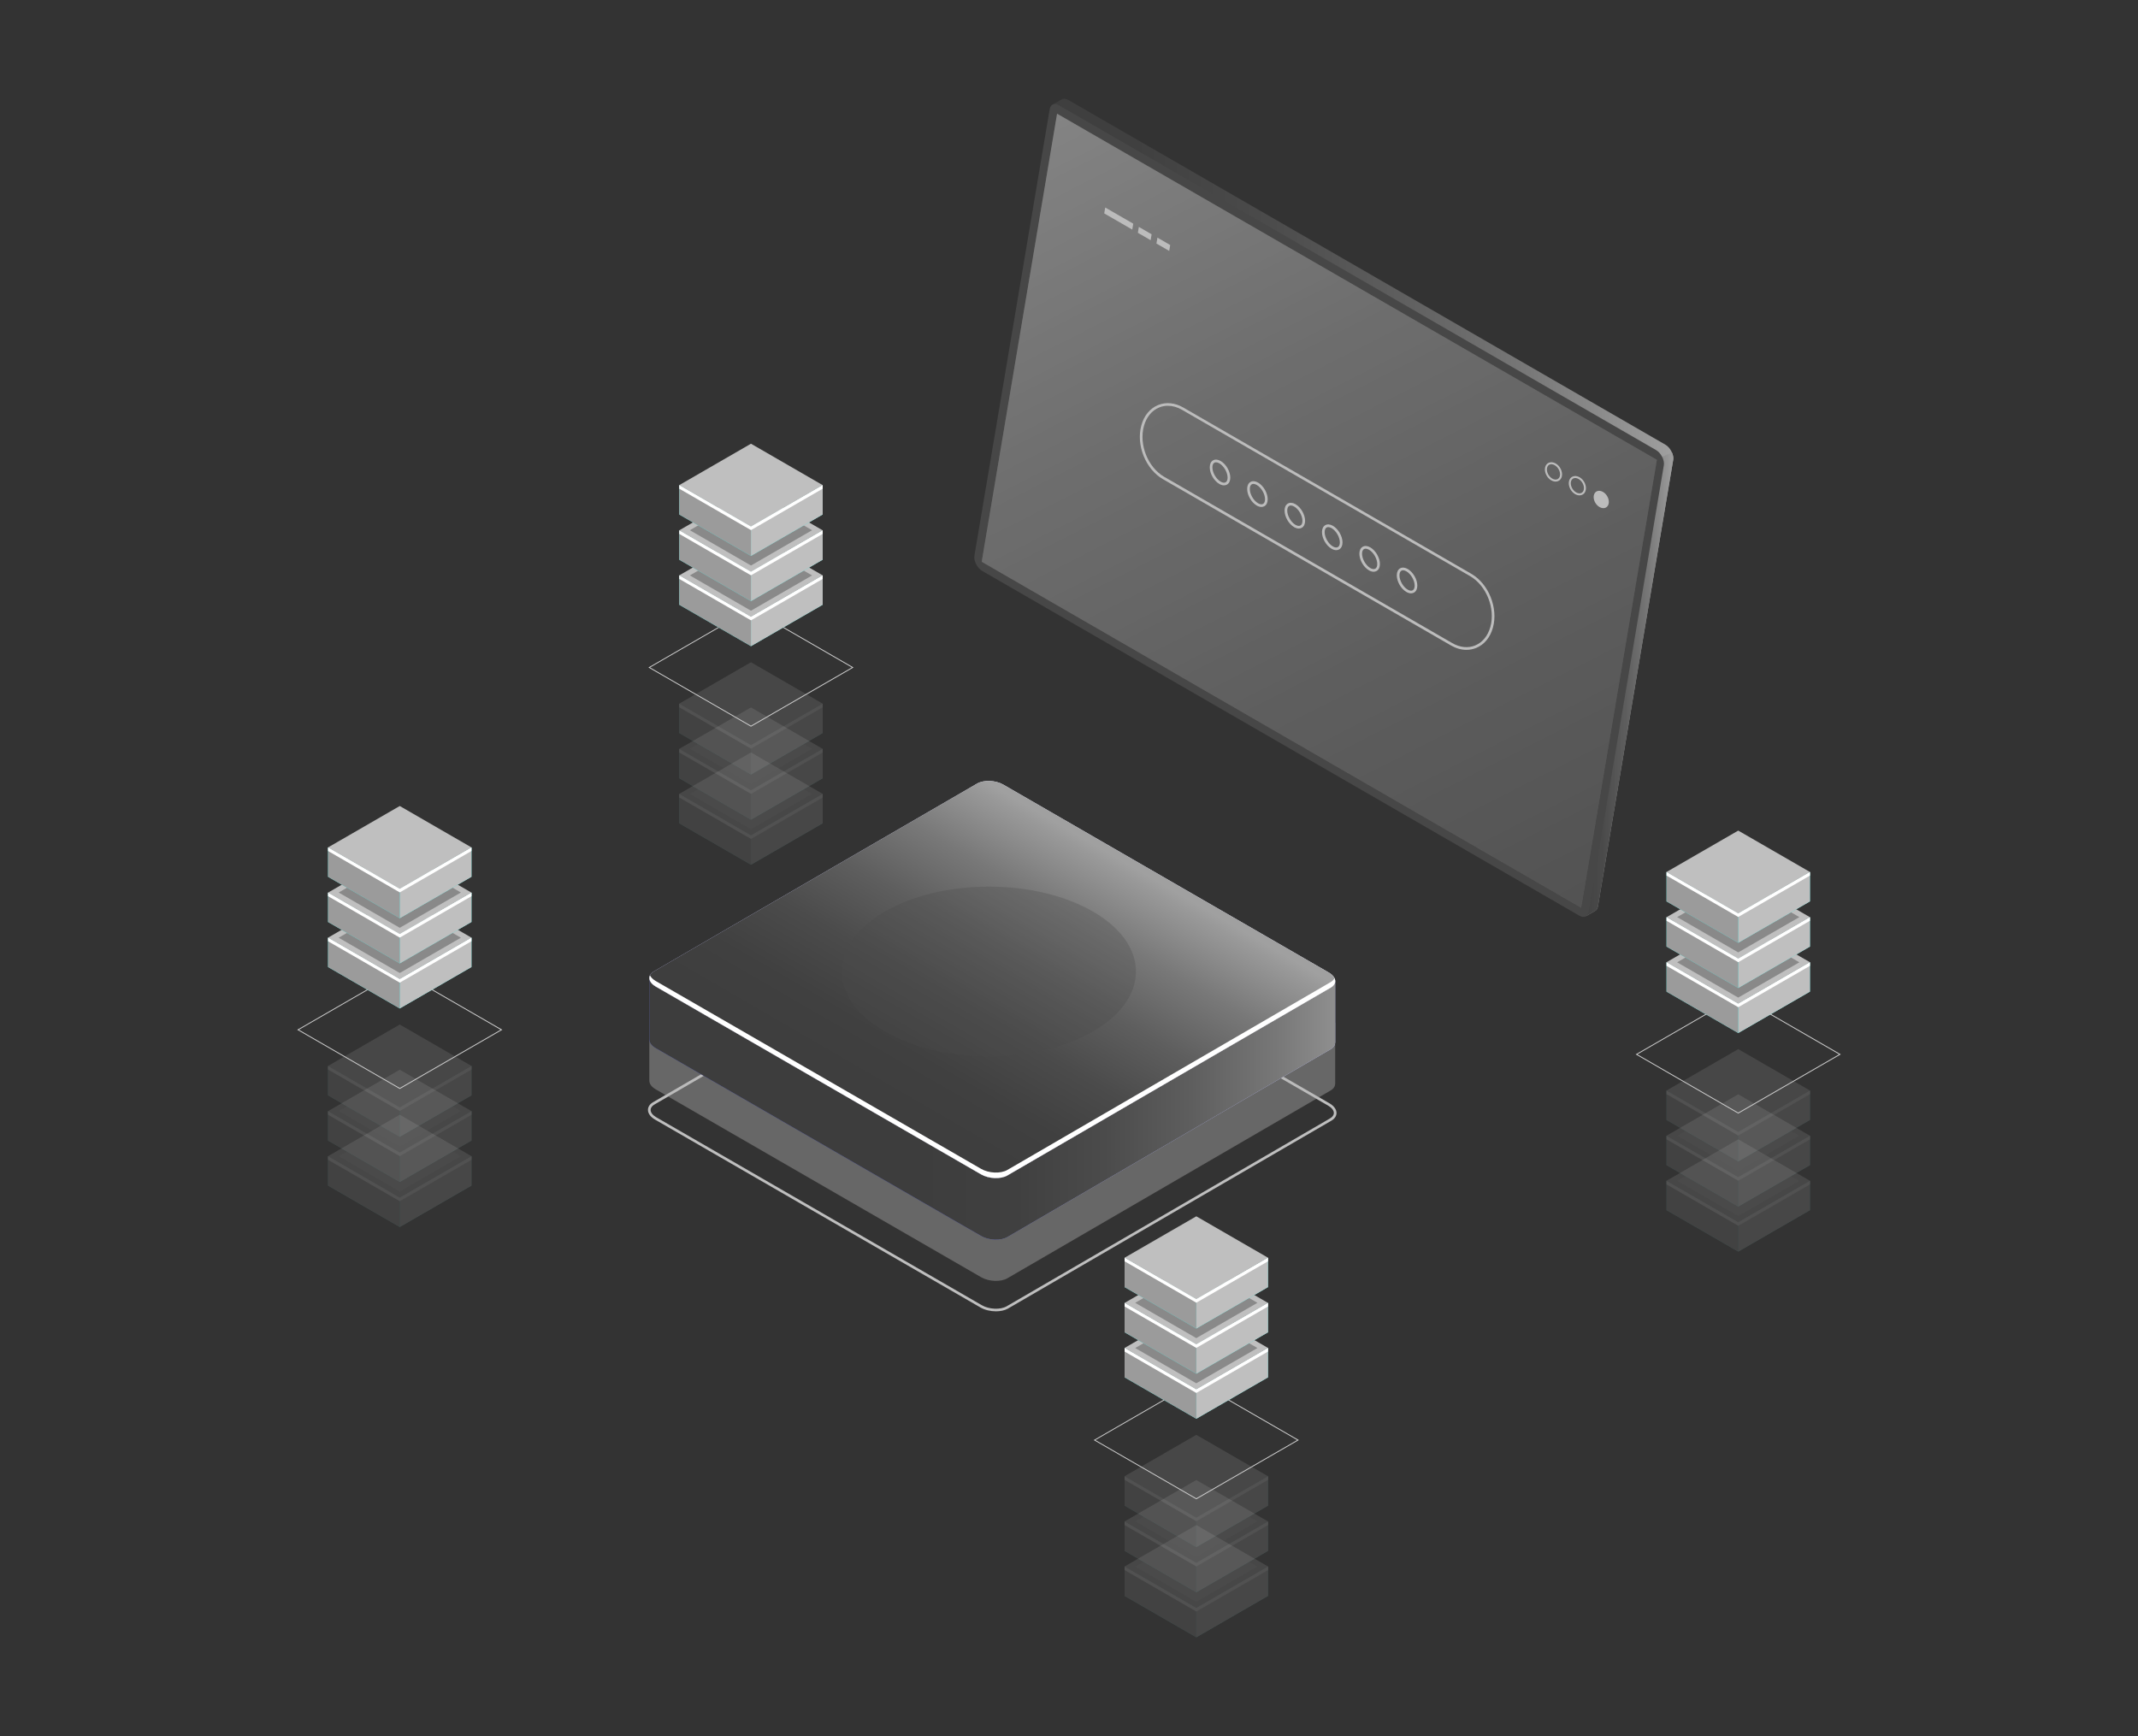 <?xml version="1.0" encoding="UTF-8"?><svg xmlns="http://www.w3.org/2000/svg" xmlns:xlink="http://www.w3.org/1999/xlink" viewBox="0 0 1330 1080"><rect x="0" y="0" width="1330" height="1080" fill="#333333" stroke="none"/><defs><style>.cls-1{fill:url(#linear-gradient);}.cls-2{fill:url(#_ÂÁ_Ï_ÌÌ_È_ËÂÌÚ_55);}.cls-3{fill:#fff;}.cls-4{fill:#bcbcbc;}.cls-5{fill:#bfbfbf;}.cls-6{fill:#42e8e0;}.cls-7{fill:#9b9b9b;}.cls-8{fill:#474747;}.cls-9{fill:#777;}.cls-10{fill:#cecece;mix-blend-mode:lighten;}.cls-11{fill:url(#linear-gradient-3);}.cls-12{fill:url(#linear-gradient-4);}.cls-13{fill:url(#linear-gradient-2);}.cls-14{fill:url(#linear-gradient-5);}.cls-15{opacity:.15;}.cls-16,.cls-17{opacity:.6;}.cls-18{opacity:.51;}.cls-19{isolation:isolate;}.cls-20{fill:url(#_ÂÁ_Ï_ÌÌ_È_ËÂÌÚ_251);}.cls-17{fill:#666;}.cls-21{fill:url(#_ÂÁ_Ï_ÌÌ_È_ËÂÌÚ_2);}.cls-22{fill:#4b4b4c;opacity:.3;}.cls-23{fill:#b5b5b5;opacity:.4;}</style><linearGradient id="_ÂÁ_Ï_ÌÌ_È_ËÂÌÚ_2" x1="-188.17" y1="2017.34" x2="53.02" y2="2017.34" gradientTransform="translate(-1188.28 -324.41) rotate(150) scale(1 -.87) skewX(-26.56)" gradientUnits="userSpaceOnUse"><stop offset="0" stop-color="#c0bff6"/><stop offset=".29" stop-color="#c4c3f6"/><stop offset=".64" stop-color="#d2d2f9"/><stop offset="1" stop-color="#e9e9fd"/></linearGradient><linearGradient id="_ÂÁ_Ï_ÌÌ_È_ËÂÌÚ_251" x1="-808.03" y1="647.66" x2="-587.46" y2="647.66" gradientTransform="translate(-20.88) rotate(-180) scale(1 -1)" gradientUnits="userSpaceOnUse"><stop offset=".35" stop-color="#bcbeff"/><stop offset=".44" stop-color="#b5b7fc"/><stop offset=".57" stop-color="#a2a6f5"/><stop offset=".72" stop-color="#848ae8"/><stop offset=".88" stop-color="#5a63d8"/><stop offset=".89" stop-color="#5761d7"/></linearGradient><linearGradient id="linear-gradient" x1="-876.15" y1="647.66" x2="-590.7" y2="647.66" gradientTransform="translate(-20.88) rotate(-180) scale(1 -1)" gradientUnits="userSpaceOnUse"><stop offset="0" stop-color="#a0a0a0"/><stop offset=".03" stop-color="#999"/><stop offset=".21" stop-color="#787878"/><stop offset=".4" stop-color="#5e5e5e"/><stop offset=".59" stop-color="#4b4b4b"/><stop offset=".78" stop-color="#404040"/><stop offset="1" stop-color="#3d3d3d"/></linearGradient><linearGradient id="_ÂÁ_Ï_ÌÌ_È_ËÂÌÚ_55" x1="-233.92" y1="1976.23" x2="16.54" y2="1976.23" gradientTransform="translate(-1188.28 -324.41) rotate(150) scale(1 -.87) skewX(-26.56)" gradientUnits="userSpaceOnUse"><stop offset="0" stop-color="#e9e9fd"/><stop offset=".36" stop-color="#d2d2f9"/><stop offset=".71" stop-color="#c4c3f6"/><stop offset="1" stop-color="#c0bff6"/></linearGradient><linearGradient id="linear-gradient-2" x1="-233.92" y1="1976.23" x2="16.54" y2="1976.23" gradientTransform="translate(-1188.28 -324.41) rotate(150) scale(1 -.87) skewX(-26.56)" xlink:href="#linear-gradient"/><linearGradient id="linear-gradient-3" x1="-2193.49" y1="315.7" x2="-1764.47" y2="315.7" gradientTransform="translate(-1152.55) rotate(-180) scale(1 -1)" xlink:href="#linear-gradient"/><linearGradient id="linear-gradient-4" x1="-2193.48" y1="425.72" x2="-2119.82" y2="425.72" gradientTransform="translate(-1152.55) rotate(-180) scale(1 -1)" xlink:href="#linear-gradient"/><linearGradient id="linear-gradient-5" x1="1574.1" y1="42.73" x2="1117.75" y2="939.55" gradientTransform="translate(2254.85) rotate(-180) scale(1 -1)" gradientUnits="userSpaceOnUse"><stop offset="0" stop-color="#a0a0a0"/><stop offset=".03" stop-color="#999"/><stop offset=".21" stop-color="#787878"/><stop offset=".4" stop-color="#5e5e5e"/><stop offset=".59" stop-color="#4b4b4b"/><stop offset=".78" stop-color="#404040"/><stop offset="1" stop-color="#3d3d3d"/></linearGradient></defs><g class="cls-19"><g id="Capa_1"><g><g><path class="cls-5" d="M609.92,813.37l-202.43-116.87c-2.8-1.61-4.41-3.82-4.41-6.04,0-1.9,1.15-3.61,3.23-4.81l201.12-116.85c4.41-2.55,12.1-2.25,17.14,.67l202.43,116.87c2.8,1.62,4.41,3.82,4.41,6.05,0,1.9-1.15,3.6-3.24,4.81l-201.12,116.85h0c-2.01,1.16-4.69,1.72-7.5,1.72-3.36,0-6.9-.81-9.65-2.4Zm217.43-117.6c1.56-.9,2.41-2.1,2.41-3.38,0-1.62-1.31-3.3-3.58-4.61l-202.43-116.87c-4.6-2.65-11.54-2.95-15.49-.67l-201.12,116.85c-1.55,.9-2.41,2.1-2.41,3.38,0,1.62,1.31,3.3,3.58,4.61l202.43,116.87c4.59,2.65,11.55,2.96,15.49,.68l201.12-116.85Z"/><path class="cls-21" d="M627.24,768.34l193.53-112.47c4.06-2.34,3.55-6.44-1.14-9.15l-196.53-113.47c-4.69-2.71-11.78-3-15.84-.66l-193.53,112.47c-4.06,2.34-3.55,6.44,1.14,9.15l196.53,113.47c4.69,2.71,11.78,3,15.84,.66Z"/><path class="cls-23" d="M403.92,634.52l69.02-4.5,134.91-78.62c4.18-2.41,11.49-2.11,16.32,.68l151.97,87.74,54.45-3.55v37.99h-.05c0,1.54-.88,3.01-2.77,4.11l-201.12,116.85c-4.18,2.41-11.49,2.11-16.32-.68l-202.43-116.87c-2.56-1.48-3.87-3.36-3.95-5.16h-.04s0-37.99,0-37.99Z"/><path class="cls-20" d="M403.92,608.87l69.02-4.5,134.91-78.62c4.18-2.41,11.49-2.11,16.32,.68l151.97,87.74,54.45-3.55v37.99h-.05c0,1.54-.88,3.01-2.77,4.11l-201.12,116.85c-4.18,2.41-11.49,2.11-16.32-.68l-202.43-116.87c-2.56-1.48-3.87-3.36-3.95-5.16h-.04s0-37.99,0-37.99Z"/><path class="cls-1" d="M403.92,608.87l69.02-4.5,134.91-78.62c4.18-2.41,11.49-2.11,16.32,.68l151.97,87.74,54.45-3.55v37.99h-.05c0,1.54-.88,3.01-2.77,4.11l-201.12,116.85c-4.18,2.41-11.49,2.11-16.32-.68l-202.43-116.87c-2.56-1.48-3.87-3.36-3.95-5.16h-.04s0-37.99,0-37.99Z"/><path class="cls-2" d="M626.65,731.27l201.12-116.85c4.18-2.41,3.66-6.63-1.17-9.42l-202.43-116.87c-4.83-2.79-12.14-3.09-16.32-.68l-201.12,116.85c-4.18,2.41-3.66,6.63,1.17,9.42l202.43,116.87c4.83,2.79,12.14,3.09,16.32,.68Z"/><path class="cls-13" d="M626.65,731.27l201.12-116.85c4.18-2.41,3.66-6.63-1.17-9.42l-202.43-116.87c-4.83-2.79-12.14-3.09-16.32-.68l-201.12,116.85c-4.18,2.41-3.66,6.63,1.17,9.42l202.43,116.87c4.83,2.79,12.14,3.09,16.32,.68Z"/><path class="cls-3" d="M407.9,610.27l202.43,116.87c4.83,2.79,12.14,3.09,16.32,.68l201.12-116.85c1.2-.69,1.96-1.53,2.4-2.44,1,2.14,.23,4.37-2.4,5.89l-201.12,116.85c-4.18,2.41-11.49,2.11-16.32-.68l-202.43-116.87c-3.45-1.99-4.66-4.71-3.57-6.98,.59,1.26,1.78,2.49,3.57,3.53Z"/></g><ellipse class="cls-22" cx="615.18" cy="604.38" rx="91.46" ry="52.81"/><g><path class="cls-11" d="M611.99,342.38l46.47-275.69-3.74-1.57,5.61-3.22v.03c1.08-.73,2.62-.68,4.32,.3l371.38,214.42c3.05,1.76,5.36,6.28,4.82,9.43l-46.84,277.88c-.25,1.45-.96,2.41-1.96,2.83h0s-5.49,3.18-5.49,3.18l-.94-5.13,.31,.1-369.13-213.12c-3.05-1.76-5.36-6.28-4.82-9.43Z"/><path class="cls-12" d="M1033.97,284.18l6.11-2.7c.69,1.56,1.02,3.21,.79,4.6l-46.84,277.88c-.25,1.45-.96,2.41-1.96,2.83h0s-5.49,3.18-5.49,3.18l-.94-5.13,.31,.1-18.68-10.78,66.7-269.96Z"/><path class="cls-8" d="M610.99,355.16l371.38,214.42c2.87,1.66,5.32,.7,5.83-2.27l46.84-277.88c.54-3.16-1.77-7.67-4.82-9.43L658.83,65.57c-2.87-1.66-5.32-.7-5.83,2.27l-46.84,277.88c-.54,3.16,1.77,7.67,4.82,9.43Z"/><g class="cls-18"><polygon class="cls-9" points="657.58 70.74 1030.7 286.07 983.58 564.66 610.7 349.47 657.58 70.74"/></g><g class="cls-16"><polygon class="cls-14" points="657.58 70.74 1030.7 286.07 983.58 564.66 610.7 349.47 657.58 70.74"/></g></g><g><path class="cls-4" d="M964.98,298.81c-2.76-1.59-4.46-5.2-3.81-8.04,.32-1.37,1.13-2.4,2.28-2.9,1.28-.55,2.86-.39,4.33,.46,2.76,1.59,4.46,5.2,3.81,8.04h0c-.32,1.37-1.13,2.4-2.29,2.9-.5,.22-1.04,.32-1.6,.32-.88,0-1.82-.26-2.72-.78Zm5.39-2.73c.54-2.35-.9-5.34-3.22-6.68-1.12-.64-2.28-.78-3.2-.4-.78,.34-1.34,1.07-1.56,2.04-.54,2.34,.9,5.34,3.22,6.68,1.12,.65,2.29,.79,3.2,.39,.78-.34,1.34-1.06,1.57-2.04h0Z"/><path class="cls-4" d="M979.84,307.39c-2.76-1.59-4.46-5.2-3.81-8.04,.32-1.37,1.13-2.4,2.28-2.9,1.28-.55,2.85-.39,4.33,.46,2.76,1.59,4.46,5.2,3.81,8.04h0c-.32,1.37-1.13,2.4-2.29,2.9-.5,.22-1.04,.32-1.6,.32-.88,0-1.82-.26-2.72-.78Zm5.39-2.73c.54-2.34-.9-5.34-3.22-6.68-1.12-.65-2.28-.79-3.2-.4-.78,.34-1.34,1.07-1.56,2.04-.54,2.34,.9,5.34,3.22,6.68,1.12,.65,2.29,.78,3.2,.39,.78-.34,1.34-1.06,1.57-2.04h0Z"/><path class="cls-4" d="M1000.7,313.38c-.6,2.6-3.15,3.51-5.69,2.05-2.54-1.47-4.11-4.76-3.51-7.36,.6-2.6,3.15-3.51,5.69-2.05,2.54,1.47,4.11,4.76,3.51,7.36Z"/></g><polygon class="cls-4" points="715.79 149.42 707.84 144.83 708.45 141.16 716.4 145.75 715.79 149.42"/><polygon class="cls-4" points="727.34 156.09 719.39 151.5 720.01 147.83 727.95 152.42 727.34 156.09"/><polygon class="cls-4" points="704.35 142.82 686.92 132.76 687.54 129.09 704.97 139.15 704.35 142.82"/><g><path class="cls-4" d="M902.58,401.51l-179.16-103.43c-10.77-6.22-16.79-21.23-13.42-33.45,1.68-6.09,5.38-10.59,10.43-12.65,4.9-2.01,10.49-1.46,15.71,1.56l179.16,103.44c10.77,6.22,16.79,21.23,13.42,33.45-1.68,6.09-5.38,10.59-10.43,12.65-1.94,.79-3.98,1.19-6.07,1.19-3.19,0-6.48-.93-9.64-2.75Zm-181.52-148.01c-4.56,1.87-7.91,5.97-9.46,11.56-3.18,11.55,2.49,25.71,12.65,31.58l179.16,103.43c4.77,2.75,9.84,3.28,14.26,1.46,4.56-1.87,7.91-5.97,9.46-11.56,3.19-11.54-2.49-25.71-12.65-31.58l-179.16-103.44c-2.9-1.68-5.91-2.52-8.82-2.52-1.87,0-3.7,.35-5.44,1.06Z"/><g><path class="cls-4" d="M874.88,368.25c-3.35-1.93-5.97-6.48-5.97-10.35,0-2.02,.72-3.55,2.04-4.32,1.32-.76,3.01-.62,4.76,.39,3.35,1.93,5.97,6.48,5.97,10.34,0,2.02-.72,3.55-2.04,4.32-.56,.32-1.19,.49-1.86,.49-.91,0-1.89-.29-2.9-.87Zm-3.1-13.23c-.78,.45-1.21,1.48-1.21,2.88,0,3.28,2.31,7.28,5.14,8.92,1.22,.7,2.32,.84,3.11,.39,.78-.45,1.21-1.48,1.21-2.88,0-3.28-2.31-7.28-5.15-8.91-.75-.43-1.45-.65-2.07-.65-.38,0-.73,.09-1.04,.26Z"/><path class="cls-4" d="M851.61,354.81c-3.35-1.93-5.97-6.48-5.97-10.35,0-2.02,.72-3.55,2.04-4.32,1.32-.76,3.01-.62,4.76,.39,3.35,1.93,5.97,6.48,5.97,10.34,0,2.02-.72,3.55-2.04,4.32-.56,.32-1.19,.49-1.86,.49-.9,0-1.89-.29-2.9-.87Zm-3.1-13.23c-.78,.45-1.21,1.48-1.21,2.88,0,3.28,2.31,7.28,5.14,8.92,1.22,.7,2.32,.83,3.11,.39,.78-.45,1.21-1.48,1.21-2.88,0-3.28-2.31-7.28-5.15-8.91-.75-.43-1.45-.65-2.07-.65-.38,0-.73,.09-1.04,.26Z"/><path class="cls-4" d="M828.34,341.38c-3.35-1.93-5.97-6.48-5.97-10.35,0-2.02,.72-3.55,2.04-4.32,1.32-.76,3.01-.62,4.76,.39,3.35,1.93,5.97,6.48,5.97,10.34,0,2.02-.72,3.55-2.04,4.32-.56,.32-1.19,.49-1.86,.49-.9,0-1.89-.29-2.9-.87Zm-3.1-13.23c-.78,.45-1.21,1.48-1.21,2.88,0,3.28,2.31,7.28,5.14,8.92,1.22,.7,2.32,.84,3.11,.39,.78-.45,1.21-1.48,1.21-2.88,0-3.28-2.31-7.28-5.15-8.91-.75-.43-1.45-.65-2.07-.65-.38,0-.73,.09-1.04,.26Z"/><path class="cls-4" d="M805.07,327.94c-3.35-1.93-5.97-6.48-5.97-10.35,0-2.02,.72-3.55,2.04-4.32,1.32-.76,3-.62,4.76,.39,3.35,1.93,5.97,6.48,5.97,10.34,0,2.02-.72,3.55-2.04,4.32-.56,.32-1.19,.49-1.86,.49-.9,0-1.89-.29-2.9-.87Zm-3.1-13.23c-.78,.45-1.21,1.48-1.21,2.88,0,3.28,2.31,7.28,5.14,8.92,1.22,.7,2.32,.84,3.11,.39,.78-.45,1.21-1.48,1.21-2.88,0-3.28-2.31-7.28-5.15-8.91-.75-.43-1.45-.65-2.07-.65-.38,0-.73,.09-1.04,.26Z"/><path class="cls-4" d="M781.8,314.51c-3.35-1.93-5.97-6.48-5.97-10.35,0-2.02,.72-3.55,2.04-4.32s3-.62,4.76,.39c3.35,1.93,5.97,6.48,5.97,10.34,0,2.02-.72,3.55-2.04,4.32-.56,.32-1.19,.49-1.86,.49-.9,0-1.89-.29-2.9-.87Zm-3.1-13.23c-.78,.45-1.22,1.48-1.22,2.88,0,3.28,2.31,7.28,5.14,8.92,1.22,.7,2.32,.84,3.11,.39,.78-.45,1.22-1.48,1.22-2.88,0-3.28-2.31-7.28-5.15-8.91-.75-.43-1.45-.65-2.07-.65-.38,0-.73,.09-1.04,.26Z"/><path class="cls-4" d="M758.53,301.07c-3.35-1.93-5.97-6.48-5.97-10.35,0-2.02,.72-3.55,2.04-4.32,1.32-.76,3.01-.62,4.76,.39,3.35,1.93,5.97,6.48,5.97,10.34,0,2.02-.72,3.55-2.04,4.32-.56,.32-1.19,.49-1.86,.49-.91,0-1.89-.29-2.9-.87Zm-3.11-13.23c-.78,.45-1.22,1.47-1.22,2.88,0,3.28,2.31,7.28,5.15,8.92,1.22,.7,2.32,.83,3.1,.39,.78-.45,1.21-1.48,1.21-2.88,0-3.28-2.31-7.28-5.14-8.91-.75-.43-1.46-.65-2.07-.65-.39,0-.74,.09-1.04,.26Z"/></g></g><g><g class="cls-15"><polygon class="cls-6" points="248.68 745.02 293.29 719.26 293.29 737.56 248.68 763.31 204.07 737.56 204.07 719.26 248.68 745.02"/><polygon class="cls-5" points="248.68 763.31 293.29 737.56 293.29 719.26 248.68 745.02 248.68 763.31"/><polygon class="cls-7" points="204.07 737.56 248.68 763.31 248.68 745.02 204.07 719.26 204.07 737.56"/><polygon class="cls-5" points="248.68 745.02 293.29 719.26 248.68 693.51 204.07 719.26 248.68 745.02"/><polygon class="cls-3" points="248.68 745.02 293.29 719.26 293.29 721.5 248.68 747.25 204.07 721.5 204.07 719.26 248.68 745.02"/></g><g class="cls-15"><polygon class="cls-17" points="248.68 741.26 286.7 719.31 248.68 697.36 210.66 719.31 248.68 741.26"/><g><polygon class="cls-6" points="248.68 717 293.29 691.24 293.29 709.54 248.68 735.29 204.07 709.54 204.07 691.24 248.68 717"/><polygon class="cls-5" points="248.68 735.29 293.29 709.54 293.29 691.24 248.68 717 248.68 735.29"/><polygon class="cls-7" points="204.07 709.54 248.68 735.29 248.68 717 204.07 691.24 204.07 709.54"/><polygon class="cls-5" points="248.68 717 293.29 691.24 248.68 665.49 204.07 691.24 248.68 717"/><polygon class="cls-3" points="248.68 717 293.29 691.24 293.29 693.48 248.68 719.23 204.07 693.48 204.07 691.24 248.68 717"/></g></g><g class="cls-15"><polygon class="cls-17" points="248.68 713.14 286.7 691.19 248.68 669.24 210.66 691.19 248.68 713.14"/><g><polygon class="cls-6" points="248.68 688.88 293.29 663.12 293.29 681.42 248.68 707.17 204.07 681.42 204.07 663.12 248.68 688.88"/><polygon class="cls-5" points="248.68 707.17 293.29 681.42 293.29 663.12 248.68 688.88 248.68 707.17"/><polygon class="cls-7" points="204.07 681.42 248.68 707.17 248.68 688.88 204.07 663.12 204.07 681.42"/><polygon class="cls-5" points="248.68 688.88 293.29 663.12 248.68 637.37 204.07 663.12 248.68 688.88"/><polygon class="cls-3" points="248.68 688.88 293.29 663.12 293.29 665.36 248.68 691.11 204.07 665.36 204.07 663.12 248.68 688.88"/></g></g><g><path class="cls-10" d="M185.28,640.85l-.4-.23,63.68-36.77,.13-.08,63.41,36.61,.4,.23-63.67,36.76-.13,.08-63.41-36.6Zm63.41-36.46l-62.74,36.22,62.74,36.22,62.73-36.22-62.73-36.22Z"/><g><polygon class="cls-6" points="248.68 609.06 293.29 583.31 293.29 601.6 248.68 627.36 204.07 601.6 204.07 583.31 248.68 609.06"/><polygon class="cls-5" points="248.68 627.36 293.29 601.6 293.29 583.31 248.68 609.06 248.68 627.36"/><polygon class="cls-7" points="204.07 601.6 248.68 627.36 248.68 609.06 204.07 583.31 204.07 601.6"/><polygon class="cls-5" points="248.68 609.06 293.29 583.31 248.68 557.55 204.07 583.31 248.68 609.06"/><polygon class="cls-3" points="248.68 609.06 293.29 583.31 293.29 585.54 248.68 611.3 204.07 585.54 204.07 583.31 248.68 609.06"/></g><g><polygon class="cls-17" points="248.68 605.3 286.71 583.35 248.68 561.4 210.66 583.35 248.68 605.3"/><g><polygon class="cls-6" points="248.68 581.04 293.29 555.29 293.29 573.58 248.68 599.34 204.07 573.58 204.07 555.29 248.68 581.04"/><polygon class="cls-5" points="248.68 599.34 293.29 573.58 293.29 555.29 248.68 581.04 248.68 599.34"/><polygon class="cls-7" points="204.07 573.58 248.68 599.34 248.68 581.04 204.07 555.29 204.07 573.58"/><polygon class="cls-5" points="248.68 581.04 293.29 555.29 248.68 529.53 204.07 555.29 248.68 581.04"/><polygon class="cls-3" points="248.68 581.04 293.29 555.29 293.29 557.52 248.68 583.28 204.07 557.52 204.07 555.29 248.68 581.04"/></g></g><g><polygon class="cls-17" points="248.68 577.18 286.71 555.23 248.68 533.28 210.66 555.23 248.68 577.18"/><g><polygon class="cls-6" points="248.68 552.92 293.29 527.17 293.29 545.46 248.68 571.22 204.07 545.46 204.07 527.17 248.68 552.92"/><polygon class="cls-5" points="248.68 571.22 293.29 545.46 293.29 527.17 248.68 552.92 248.68 571.22"/><polygon class="cls-7" points="204.07 545.46 248.68 571.22 248.68 552.92 204.07 527.17 204.07 545.46"/><polygon class="cls-5" points="248.68 552.92 293.29 527.17 248.68 501.41 204.07 527.17 248.68 552.92"/><polygon class="cls-3" points="248.68 552.92 293.29 527.17 293.29 529.4 248.68 555.16 204.07 529.4 204.07 527.17 248.68 552.92"/></g></g></g></g><g><g class="cls-15"><polygon class="cls-6" points="744.19 1000.27 788.8 974.51 788.8 992.81 744.19 1018.56 699.58 992.81 699.58 974.51 744.19 1000.27"/><polygon class="cls-5" points="744.19 1018.56 788.8 992.81 788.8 974.51 744.19 1000.27 744.19 1018.56"/><polygon class="cls-7" points="699.58 992.81 744.19 1018.56 744.19 1000.27 699.58 974.51 699.58 992.81"/><polygon class="cls-5" points="744.19 1000.27 788.8 974.51 744.19 948.76 699.58 974.51 744.19 1000.27"/><polygon class="cls-3" points="744.19 1000.27 788.8 974.51 788.8 976.75 744.19 1002.5 699.58 976.75 699.58 974.51 744.19 1000.27"/></g><g class="cls-15"><polygon class="cls-17" points="744.19 996.51 782.21 974.56 744.19 952.61 706.17 974.56 744.19 996.51"/><g><polygon class="cls-6" points="744.19 972.25 788.8 946.49 788.8 964.79 744.19 990.54 699.58 964.79 699.58 946.49 744.19 972.25"/><polygon class="cls-5" points="744.19 990.54 788.8 964.79 788.8 946.49 744.19 972.25 744.19 990.54"/><polygon class="cls-7" points="699.58 964.79 744.19 990.54 744.19 972.25 699.58 946.49 699.58 964.79"/><polygon class="cls-5" points="744.19 972.25 788.8 946.49 744.19 920.74 699.58 946.49 744.19 972.25"/><polygon class="cls-3" points="744.19 972.25 788.8 946.49 788.8 948.73 744.19 974.48 699.58 948.73 699.58 946.49 744.19 972.25"/></g></g><g class="cls-15"><polygon class="cls-17" points="744.19 968.39 782.21 946.44 744.19 924.49 706.17 946.44 744.19 968.39"/><g><polygon class="cls-6" points="744.19 944.13 788.8 918.37 788.8 936.67 744.19 962.42 699.58 936.67 699.58 918.37 744.19 944.13"/><polygon class="cls-5" points="744.19 962.43 788.8 936.67 788.8 918.37 744.19 944.13 744.19 962.43"/><polygon class="cls-7" points="699.58 936.67 744.19 962.43 744.19 944.13 699.58 918.37 699.58 936.67"/><polygon class="cls-5" points="744.19 944.13 788.8 918.37 744.19 892.62 699.58 918.37 744.19 944.13"/><polygon class="cls-3" points="744.19 944.13 788.8 918.37 788.8 920.61 744.19 946.36 699.58 920.61 699.58 918.37 744.19 944.13"/></g></g><g><path class="cls-10" d="M680.78,896.1l-.4-.23,63.68-36.77,.13-.08,63.41,36.61,.4,.23-63.67,36.76-.13,.08-63.41-36.6Zm63.41-36.46l-62.74,36.22,62.74,36.22,62.73-36.22-62.73-36.22Z"/><g><polygon class="cls-6" points="744.19 864.31 788.8 838.56 788.8 856.85 744.19 882.61 699.58 856.85 699.58 838.56 744.19 864.31"/><polygon class="cls-5" points="744.19 882.61 788.8 856.85 788.8 838.56 744.19 864.31 744.19 882.61"/><polygon class="cls-7" points="699.58 856.85 744.19 882.61 744.19 864.31 699.58 838.56 699.58 856.85"/><polygon class="cls-5" points="744.19 864.31 788.8 838.56 744.19 812.8 699.58 838.56 744.19 864.31"/><polygon class="cls-3" points="744.19 864.31 788.8 838.56 788.8 840.79 744.19 866.55 699.58 840.79 699.58 838.56 744.19 864.31"/></g><g><polygon class="cls-17" points="744.19 860.55 782.21 838.6 744.19 816.65 706.17 838.6 744.19 860.55"/><g><polygon class="cls-6" points="744.19 836.29 788.8 810.54 788.8 828.83 744.19 854.59 699.58 828.83 699.58 810.54 744.19 836.29"/><polygon class="cls-5" points="744.19 854.59 788.8 828.83 788.8 810.54 744.19 836.29 744.19 854.59"/><polygon class="cls-7" points="699.58 828.83 744.19 854.59 744.19 836.29 699.58 810.54 699.58 828.83"/><polygon class="cls-5" points="744.19 836.29 788.8 810.54 744.19 784.78 699.58 810.54 744.19 836.29"/><polygon class="cls-3" points="744.19 836.29 788.8 810.54 788.8 812.77 744.19 838.53 699.58 812.77 699.58 810.54 744.19 836.29"/></g></g><g><polygon class="cls-17" points="744.19 832.44 782.21 810.48 744.19 788.53 706.17 810.48 744.19 832.44"/><g><polygon class="cls-6" points="744.19 808.17 788.8 782.42 788.8 800.71 744.19 826.47 699.58 800.71 699.58 782.42 744.19 808.17"/><polygon class="cls-5" points="744.19 826.47 788.8 800.71 788.8 782.42 744.19 808.17 744.19 826.47"/><polygon class="cls-7" points="699.58 800.71 744.19 826.47 744.19 808.17 699.58 782.42 699.58 800.71"/><polygon class="cls-5" points="744.19 808.17 788.8 782.42 744.19 756.66 699.58 782.42 744.19 808.17"/><polygon class="cls-3" points="744.19 808.17 788.8 782.42 788.8 784.65 744.19 810.41 699.58 784.65 699.58 782.42 744.19 808.17"/></g></g></g></g><g><g class="cls-15"><polygon class="cls-6" points="1081.32 760.31 1125.93 734.56 1125.93 752.85 1081.32 778.61 1036.71 752.85 1036.71 734.56 1081.32 760.31"/><polygon class="cls-5" points="1081.32 778.61 1125.93 752.85 1125.93 734.56 1081.32 760.31 1081.32 778.61"/><polygon class="cls-7" points="1036.71 752.85 1081.32 778.61 1081.32 760.31 1036.71 734.56 1036.71 752.85"/><polygon class="cls-5" points="1081.32 760.31 1125.93 734.56 1081.32 708.8 1036.71 734.56 1081.32 760.31"/><polygon class="cls-3" points="1081.32 760.31 1125.93 734.56 1125.93 736.79 1081.32 762.55 1036.71 736.79 1036.71 734.56 1081.32 760.31"/></g><g class="cls-15"><polygon class="cls-17" points="1081.32 756.55 1119.34 734.6 1081.32 712.65 1043.3 734.6 1081.32 756.55"/><g><polygon class="cls-6" points="1081.32 732.29 1125.93 706.54 1125.93 724.83 1081.32 750.59 1036.71 724.83 1036.71 706.54 1081.32 732.29"/><polygon class="cls-5" points="1081.32 750.59 1125.93 724.83 1125.93 706.54 1081.32 732.29 1081.32 750.59"/><polygon class="cls-7" points="1036.71 724.83 1081.32 750.59 1081.32 732.29 1036.71 706.54 1036.71 724.83"/><polygon class="cls-5" points="1081.32 732.29 1125.93 706.54 1081.32 680.78 1036.71 706.54 1081.32 732.29"/><polygon class="cls-3" points="1081.32 732.29 1125.93 706.54 1125.93 708.77 1081.32 734.53 1036.71 708.77 1036.71 706.54 1081.32 732.29"/></g></g><g class="cls-15"><polygon class="cls-17" points="1081.32 728.44 1119.34 706.48 1081.32 684.53 1043.3 706.48 1081.32 728.44"/><g><polygon class="cls-6" points="1081.32 704.17 1125.93 678.42 1125.93 696.71 1081.32 722.47 1036.71 696.71 1036.71 678.42 1081.32 704.17"/><polygon class="cls-5" points="1081.32 722.47 1125.93 696.71 1125.93 678.42 1081.32 704.17 1081.32 722.47"/><polygon class="cls-7" points="1036.71 696.71 1081.32 722.47 1081.32 704.17 1036.71 678.42 1036.71 696.71"/><polygon class="cls-5" points="1081.32 704.17 1125.93 678.42 1081.32 652.66 1036.71 678.42 1081.32 704.17"/><polygon class="cls-3" points="1081.32 704.17 1125.93 678.42 1125.93 680.65 1081.32 706.41 1036.71 680.65 1036.71 678.42 1081.32 704.17"/></g></g><g><path class="cls-10" d="M1017.91,656.15l-.4-.23,63.68-36.77,.13-.08,63.41,36.61,.4,.23-63.67,36.76-.13,.08-63.41-36.6Zm63.41-36.46l-62.74,36.22,62.74,36.22,62.73-36.22-62.73-36.22Z"/><g><polygon class="cls-6" points="1081.32 624.36 1125.93 598.6 1125.93 616.9 1081.32 642.65 1036.71 616.9 1036.71 598.6 1081.32 624.36"/><polygon class="cls-5" points="1081.32 642.65 1125.93 616.9 1125.93 598.6 1081.32 624.36 1081.32 642.65"/><polygon class="cls-7" points="1036.71 616.9 1081.32 642.65 1081.32 624.36 1036.71 598.6 1036.71 616.9"/><polygon class="cls-5" points="1081.32 624.36 1125.93 598.6 1081.32 572.85 1036.71 598.6 1081.32 624.36"/><polygon class="cls-3" points="1081.32 624.36 1125.93 598.6 1125.93 600.84 1081.32 626.59 1036.71 600.84 1036.71 598.6 1081.32 624.36"/></g><g><polygon class="cls-17" points="1081.32 620.6 1119.34 598.65 1081.32 576.7 1043.3 598.65 1081.32 620.6"/><g><polygon class="cls-6" points="1081.32 596.34 1125.93 570.58 1125.93 588.88 1081.32 614.63 1036.71 588.88 1036.71 570.58 1081.32 596.34"/><polygon class="cls-5" points="1081.32 614.63 1125.93 588.88 1125.93 570.58 1081.32 596.34 1081.32 614.63"/><polygon class="cls-7" points="1036.71 588.88 1081.32 614.63 1081.32 596.34 1036.71 570.58 1036.71 588.88"/><polygon class="cls-5" points="1081.32 596.34 1125.93 570.58 1081.32 544.83 1036.71 570.58 1081.32 596.34"/><polygon class="cls-3" points="1081.32 596.34 1125.93 570.58 1125.93 572.81 1081.32 598.57 1036.71 572.82 1036.71 570.58 1081.32 596.34"/></g></g><g><polygon class="cls-17" points="1081.32 592.48 1119.34 570.53 1081.32 548.58 1043.3 570.53 1081.32 592.48"/><g><polygon class="cls-6" points="1081.32 568.22 1125.93 542.46 1125.93 560.76 1081.32 586.51 1036.71 560.76 1036.71 542.46 1081.32 568.22"/><polygon class="cls-5" points="1081.32 586.51 1125.93 560.76 1125.93 542.46 1081.32 568.22 1081.32 586.51"/><polygon class="cls-7" points="1036.71 560.76 1081.32 586.51 1081.32 568.22 1036.71 542.46 1036.71 560.76"/><polygon class="cls-5" points="1081.32 568.22 1125.93 542.46 1081.32 516.71 1036.71 542.46 1081.32 568.22"/><polygon class="cls-3" points="1081.32 568.22 1125.93 542.46 1125.93 544.7 1081.32 570.45 1036.71 544.7 1036.71 542.46 1081.32 568.22"/></g></g></g></g><g><g class="cls-15"><polygon class="cls-6" points="467.16 519.64 511.77 493.88 511.77 512.18 467.16 537.93 422.55 512.18 422.55 493.88 467.16 519.64"/><polygon class="cls-5" points="467.16 537.94 511.77 512.18 511.77 493.88 467.16 519.64 467.16 537.94"/><polygon class="cls-7" points="422.55 512.18 467.16 537.94 467.16 519.64 422.55 493.88 422.55 512.18"/><polygon class="cls-5" points="467.16 519.64 511.77 493.88 467.16 468.13 422.55 493.88 467.16 519.64"/><polygon class="cls-3" points="467.16 519.64 511.77 493.88 511.77 496.12 467.16 521.87 422.55 496.12 422.55 493.88 467.16 519.64"/></g><g class="cls-15"><polygon class="cls-17" points="467.16 515.88 505.18 493.93 467.16 471.98 429.14 493.93 467.16 515.88"/><g><polygon class="cls-6" points="467.16 491.62 511.77 465.86 511.77 484.16 467.16 509.91 422.55 484.16 422.55 465.86 467.16 491.62"/><polygon class="cls-5" points="467.16 509.91 511.77 484.16 511.77 465.86 467.16 491.62 467.16 509.91"/><polygon class="cls-7" points="422.55 484.16 467.16 509.91 467.16 491.62 422.55 465.86 422.55 484.16"/><polygon class="cls-5" points="467.16 491.62 511.77 465.86 467.16 440.11 422.55 465.86 467.16 491.62"/><polygon class="cls-3" points="467.16 491.62 511.77 465.86 511.77 468.1 467.16 493.85 422.55 468.1 422.55 465.86 467.16 491.62"/></g></g><g class="cls-15"><polygon class="cls-17" points="467.16 487.76 505.18 465.81 467.16 443.86 429.14 465.81 467.16 487.76"/><g><polygon class="cls-6" points="467.16 463.5 511.77 437.74 511.77 456.04 467.16 481.79 422.55 456.04 422.55 437.74 467.16 463.5"/><polygon class="cls-5" points="467.16 481.8 511.77 456.04 511.77 437.74 467.16 463.5 467.16 481.8"/><polygon class="cls-7" points="422.55 456.04 467.16 481.8 467.16 463.5 422.55 437.74 422.55 456.04"/><polygon class="cls-5" points="467.16 463.5 511.77 437.74 467.16 411.99 422.55 437.74 467.16 463.5"/><polygon class="cls-3" points="467.16 463.5 511.77 437.74 511.77 439.98 467.16 465.73 422.55 439.98 422.55 437.74 467.16 463.5"/></g></g><g><path class="cls-10" d="M403.75,415.47l-.4-.23,63.68-36.77,.13-.08,63.41,36.61,.4,.23-63.67,36.76-.13,.08-63.41-36.6Zm63.41-36.46l-62.74,36.22,62.74,36.22,62.73-36.22-62.73-36.22Z"/><g><polygon class="cls-6" points="467.16 383.68 511.77 357.93 511.77 376.22 467.16 401.98 422.55 376.22 422.55 357.93 467.16 383.68"/><polygon class="cls-5" points="467.16 401.98 511.77 376.22 511.77 357.93 467.16 383.68 467.16 401.98"/><polygon class="cls-7" points="422.55 376.22 467.16 401.98 467.16 383.68 422.55 357.93 422.55 376.22"/><polygon class="cls-5" points="467.16 383.68 511.77 357.93 467.16 332.17 422.55 357.93 467.16 383.68"/><polygon class="cls-3" points="467.16 383.68 511.77 357.93 511.77 360.16 467.16 385.92 422.55 360.16 422.55 357.93 467.16 383.68"/></g><g><polygon class="cls-17" points="467.16 379.92 505.18 357.97 467.16 336.02 429.14 357.97 467.16 379.92"/><g><polygon class="cls-6" points="467.16 355.66 511.77 329.91 511.77 348.2 467.16 373.96 422.55 348.2 422.55 329.91 467.16 355.66"/><polygon class="cls-5" points="467.16 373.96 511.77 348.2 511.77 329.91 467.16 355.66 467.16 373.96"/><polygon class="cls-7" points="422.55 348.2 467.16 373.96 467.16 355.66 422.55 329.91 422.55 348.2"/><polygon class="cls-5" points="467.16 355.66 511.77 329.91 467.16 304.15 422.55 329.91 467.16 355.66"/><polygon class="cls-3" points="467.16 355.66 511.77 329.91 511.77 332.14 467.16 357.9 422.55 332.14 422.55 329.91 467.16 355.66"/></g></g><g><polygon class="cls-17" points="467.16 351.81 505.18 329.85 467.16 307.9 429.14 329.85 467.16 351.81"/><g><polygon class="cls-6" points="467.16 327.54 511.77 301.79 511.77 320.08 467.16 345.84 422.55 320.08 422.55 301.79 467.16 327.54"/><polygon class="cls-5" points="467.16 345.84 511.77 320.08 511.77 301.79 467.16 327.54 467.16 345.84"/><polygon class="cls-7" points="422.55 320.08 467.16 345.84 467.16 327.54 422.55 301.79 422.55 320.08"/><polygon class="cls-5" points="467.16 327.54 511.77 301.79 467.16 276.03 422.55 301.79 467.16 327.54"/><polygon class="cls-3" points="467.16 327.54 511.77 301.79 511.77 304.02 467.16 329.78 422.55 304.02 422.55 301.79 467.16 327.54"/></g></g></g></g></g></g></g></svg>